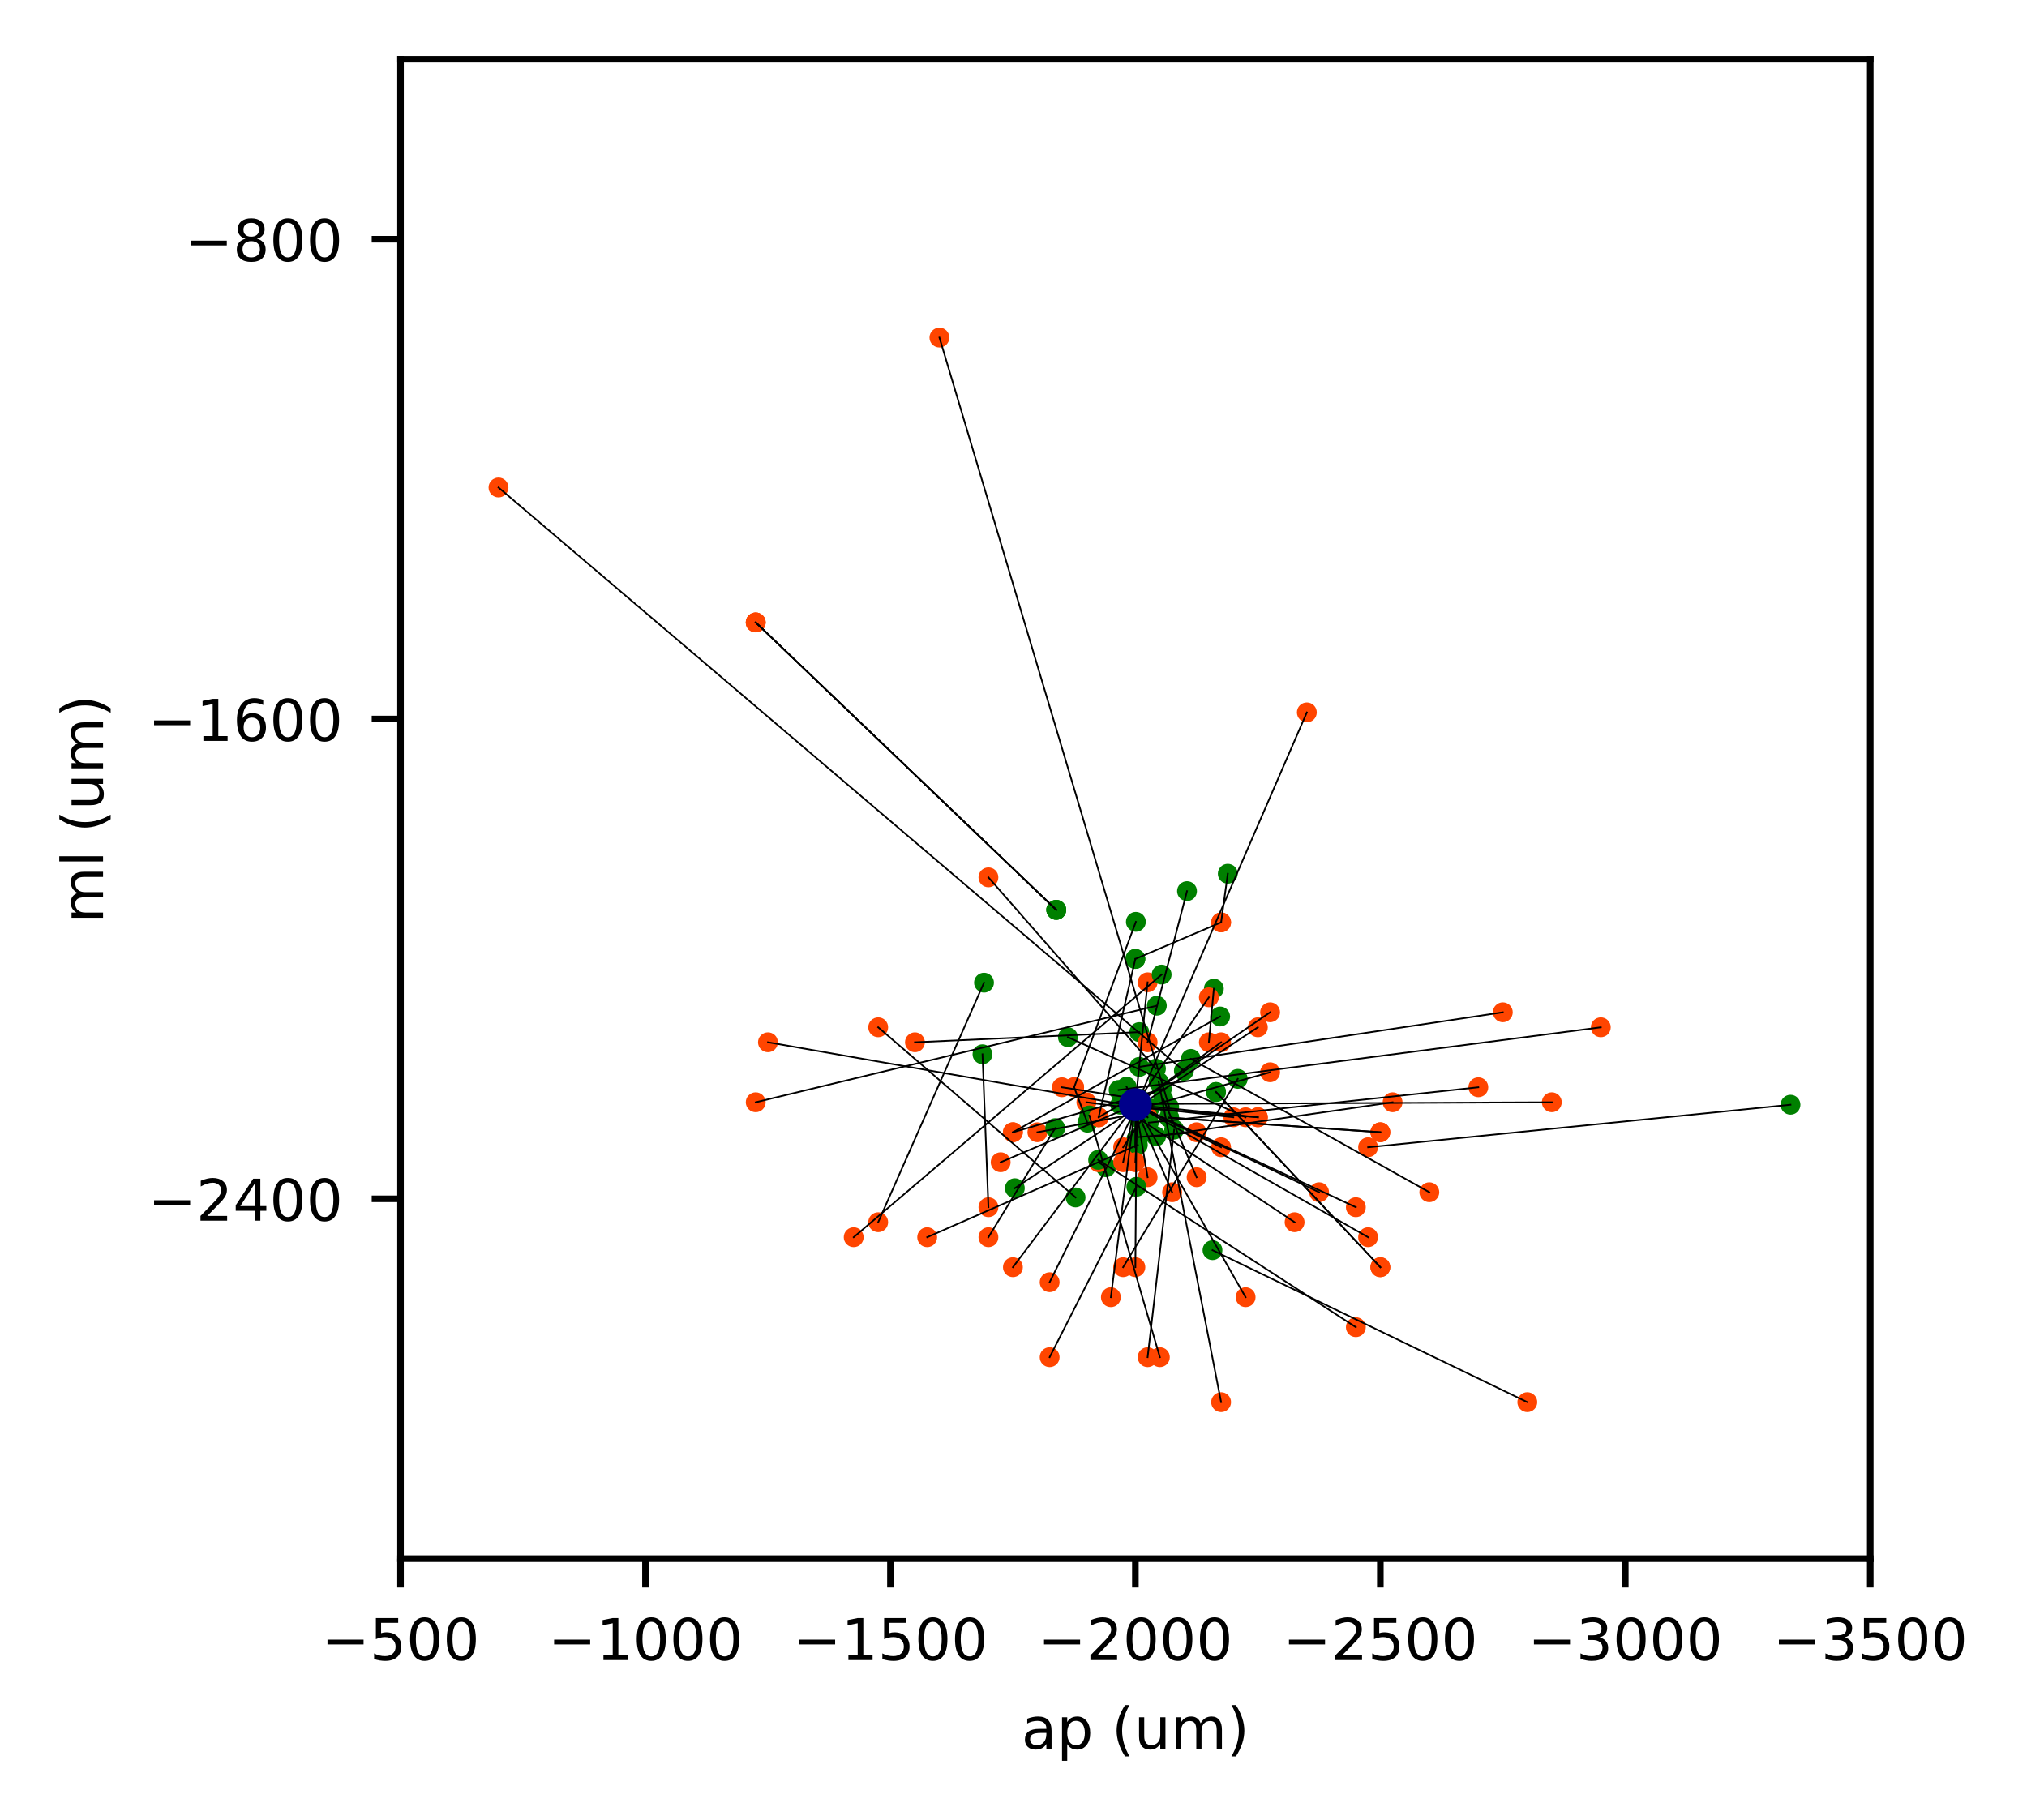 <?xml version="1.0" encoding="utf-8" standalone="no"?>
<!DOCTYPE svg PUBLIC "-//W3C//DTD SVG 1.1//EN"
  "http://www.w3.org/Graphics/SVG/1.1/DTD/svg11.dtd">
<!-- Created with matplotlib (https://matplotlib.org/) -->
<svg height="221.124pt" version="1.1" viewBox="0 0 246.24 221.124" width="246.24pt" xmlns="http://www.w3.org/2000/svg" xmlns:xlink="http://www.w3.org/1999/xlink">
 <defs>
  <style type="text/css">*{stroke-linecap:butt;stroke-linejoin:round;}</style>
 </defs>
 <g id="figure_1">
  <g id="patch_1">
   <path d="M 0 221.124 
L 246.24 221.124 
L 246.24 0 
L 0 0 
z
" style="fill:#ffffff;"/>
  </g>
  <g id="axes_1">
   <g id="patch_2">
    <path d="M 48.655 189.375 
L 227.199 189.375 
L 227.199 7.2 
L 48.655 7.2 
z
" style="fill:#ffffff;"/>
   </g>
   <g id="PathCollection_1">
    <defs>
     <path d="M 0 0.707 
C 0.188 0.707 0.367 0.633 0.5 0.5 
C 0.633 0.367 0.707 0.188 0.707 0 
C 0.707 -0.188 0.633 -0.367 0.5 -0.5 
C 0.367 -0.633 0.188 -0.707 0 -0.707 
C -0.188 -0.707 -0.367 -0.633 -0.5 -0.5 
C -0.633 -0.367 -0.707 -0.188 -0.707 0 
C -0.707 0.188 -0.633 0.367 -0.5 0.5 
C -0.367 0.633 -0.188 0.707 0 0.707 
z
" id="m75c2cb262e" style="stroke:#008000;"/>
    </defs>
    <g clip-path="url(#p7e146b176f)">
     <use style="fill:#008000;stroke:#008000;" x="137.927" xlink:href="#m75c2cb262e" y="134.212"/>
    </g>
   </g>
   <g id="PathCollection_2">
    <defs>
     <path d="M 0 0.707 
C 0.188 0.707 0.367 0.633 0.5 0.5 
C 0.633 0.367 0.707 0.188 0.707 0 
C 0.707 -0.188 0.633 -0.367 0.5 -0.5 
C 0.367 -0.633 0.188 -0.707 0 -0.707 
C -0.188 -0.707 -0.367 -0.633 -0.5 -0.5 
C -0.633 -0.367 -0.707 -0.188 -0.707 0 
C -0.707 0.188 -0.633 0.367 -0.5 0.5 
C -0.367 0.633 -0.188 0.707 0 0.707 
z
" id="m86f95de5ef" style="stroke:#ff4500;"/>
    </defs>
    <g clip-path="url(#p7e146b176f)">
     <use style="fill:#ff4500;stroke:#ff4500;" x="123.049" xlink:href="#m86f95de5ef" y="153.96"/>
    </g>
   </g>
   <g id="PathCollection_3">
    <g clip-path="url(#p7e146b176f)">
     <use style="fill:#008000;stroke:#008000;" x="139.106" xlink:href="#m75c2cb262e" y="134.504"/>
    </g>
   </g>
   <g id="PathCollection_4">
    <g clip-path="url(#p7e146b176f)">
     <use style="fill:#ff4500;stroke:#ff4500;" x="154.294" xlink:href="#m86f95de5ef" y="130.277"/>
    </g>
   </g>
   <g id="PathCollection_5">
    <g clip-path="url(#p7e146b176f)">
     <use style="fill:#008000;stroke:#008000;" x="137.951" xlink:href="#m75c2cb262e" y="134.431"/>
    </g>
   </g>
   <g id="PathCollection_6">
    <g clip-path="url(#p7e146b176f)">
     <use style="fill:#ff4500;stroke:#ff4500;" x="149.83" xlink:href="#m86f95de5ef" y="135.743"/>
    </g>
   </g>
   <g id="PathCollection_7">
    <g clip-path="url(#p7e146b176f)">
     <use style="fill:#008000;stroke:#008000;" x="147.295" xlink:href="#m75c2cb262e" y="151.891"/>
    </g>
   </g>
   <g id="PathCollection_8">
    <g clip-path="url(#p7e146b176f)">
     <use style="fill:#ff4500;stroke:#ff4500;" x="185.539" xlink:href="#m86f95de5ef" y="170.356"/>
    </g>
   </g>
   <g id="PathCollection_9">
    <g clip-path="url(#p7e146b176f)">
     <use style="fill:#008000;stroke:#008000;" x="134.351" xlink:href="#m75c2cb262e" y="141.813"/>
    </g>
   </g>
   <g id="PathCollection_10">
    <g clip-path="url(#p7e146b176f)">
     <use style="fill:#ff4500;stroke:#ff4500;" x="133.464" xlink:href="#m86f95de5ef" y="141.208"/>
    </g>
   </g>
   <g id="PathCollection_11">
    <g clip-path="url(#p7e146b176f)">
     <use style="fill:#008000;stroke:#008000;" x="138.284" xlink:href="#m75c2cb262e" y="135.859"/>
    </g>
   </g>
   <g id="PathCollection_12">
    <g clip-path="url(#p7e146b176f)">
     <use style="fill:#ff4500;stroke:#ff4500;" x="157.27" xlink:href="#m86f95de5ef" y="148.495"/>
    </g>
   </g>
   <g id="PathCollection_13">
    <g clip-path="url(#p7e146b176f)">
     <use style="fill:#008000;stroke:#008000;" x="138.04" xlink:href="#m75c2cb262e" y="138.424"/>
    </g>
   </g>
   <g id="PathCollection_14">
    <g clip-path="url(#p7e146b176f)">
     <use style="fill:#ff4500;stroke:#ff4500;" x="137.927" xlink:href="#m86f95de5ef" y="153.96"/>
    </g>
   </g>
   <g id="PathCollection_15">
    <g clip-path="url(#p7e146b176f)">
     <use style="fill:#008000;stroke:#008000;" x="135.892" xlink:href="#m75c2cb262e" y="132.427"/>
    </g>
   </g>
   <g id="PathCollection_16">
    <g clip-path="url(#p7e146b176f)">
     <use style="fill:#ff4500;stroke:#ff4500;" x="194.466" xlink:href="#m86f95de5ef" y="124.812"/>
    </g>
   </g>
   <g id="PathCollection_17">
    <g clip-path="url(#p7e146b176f)">
     <use style="fill:#008000;stroke:#008000;" x="137.927" xlink:href="#m75c2cb262e" y="134.212"/>
    </g>
   </g>
   <g id="PathCollection_18">
    <g clip-path="url(#p7e146b176f)">
     <use style="fill:#ff4500;stroke:#ff4500;" x="139.415" xlink:href="#m86f95de5ef" y="143.03"/>
    </g>
   </g>
   <g id="PathCollection_19">
    <g clip-path="url(#p7e146b176f)">
     <use style="fill:#008000;stroke:#008000;" x="137.927" xlink:href="#m75c2cb262e" y="116.505"/>
    </g>
   </g>
   <g id="PathCollection_20">
    <g clip-path="url(#p7e146b176f)">
     <use style="fill:#ff4500;stroke:#ff4500;" x="148.342" xlink:href="#m86f95de5ef" y="112.06"/>
    </g>
   </g>
   <g id="PathCollection_21">
    <g clip-path="url(#p7e146b176f)">
     <use style="fill:#008000;stroke:#008000;" x="139.308" xlink:href="#m75c2cb262e" y="134.883"/>
    </g>
   </g>
   <g id="PathCollection_22">
    <g clip-path="url(#p7e146b176f)">
     <use style="fill:#ff4500;stroke:#ff4500;" x="131.976" xlink:href="#m86f95de5ef" y="133.921"/>
    </g>
   </g>
   <g id="PathCollection_23">
    <g clip-path="url(#p7e146b176f)">
     <use style="fill:#008000;stroke:#008000;" x="137.909" xlink:href="#m75c2cb262e" y="134.132"/>
    </g>
   </g>
   <g id="PathCollection_24">
    <g clip-path="url(#p7e146b176f)">
     <use style="fill:#ff4500;stroke:#ff4500;" x="188.515" xlink:href="#m86f95de5ef" y="133.921"/>
    </g>
   </g>
   <g id="PathCollection_25">
    <g clip-path="url(#p7e146b176f)">
     <use style="fill:#008000;stroke:#008000;" x="129.732" xlink:href="#m75c2cb262e" y="126.015"/>
    </g>
   </g>
   <g id="PathCollection_26">
    <g clip-path="url(#p7e146b176f)">
     <use style="fill:#ff4500;stroke:#ff4500;" x="151.318" xlink:href="#m86f95de5ef" y="135.743"/>
    </g>
   </g>
   <g id="PathCollection_27">
    <g clip-path="url(#p7e146b176f)">
     <use style="fill:#008000;stroke:#008000;" x="147.462" xlink:href="#m75c2cb262e" y="120.119"/>
    </g>
   </g>
   <g id="PathCollection_28">
    <g clip-path="url(#p7e146b176f)">
     <use style="fill:#ff4500;stroke:#ff4500;" x="146.855" xlink:href="#m86f95de5ef" y="126.634"/>
    </g>
   </g>
   <g id="PathCollection_29">
    <g clip-path="url(#p7e146b176f)">
     <use style="fill:#008000;stroke:#008000;" x="137.927" xlink:href="#m75c2cb262e" y="134.212"/>
    </g>
   </g>
   <g id="PathCollection_30">
    <g clip-path="url(#p7e146b176f)">
     <use style="fill:#ff4500;stroke:#ff4500;" x="166.197" xlink:href="#m86f95de5ef" y="150.317"/>
    </g>
   </g>
   <g id="PathCollection_31">
    <g clip-path="url(#p7e146b176f)">
     <use style="fill:#008000;stroke:#008000;" x="137.927" xlink:href="#m75c2cb262e" y="134.212"/>
    </g>
   </g>
   <g id="PathCollection_32">
    <g clip-path="url(#p7e146b176f)">
     <use style="fill:#ff4500;stroke:#ff4500;" x="164.709" xlink:href="#m86f95de5ef" y="146.673"/>
    </g>
   </g>
   <g id="PathCollection_33">
    <g clip-path="url(#p7e146b176f)">
     <use style="fill:#008000;stroke:#008000;" x="123.281" xlink:href="#m75c2cb262e" y="144.363"/>
    </g>
   </g>
   <g id="PathCollection_34">
    <g clip-path="url(#p7e146b176f)">
     <use style="fill:#ff4500;stroke:#ff4500;" x="152.806" xlink:href="#m86f95de5ef" y="124.812"/>
    </g>
   </g>
   <g id="PathCollection_35">
    <g clip-path="url(#p7e146b176f)">
     <use style="fill:#008000;stroke:#008000;" x="137.927" xlink:href="#m75c2cb262e" y="134.212"/>
    </g>
   </g>
   <g id="PathCollection_36">
    <g clip-path="url(#p7e146b176f)">
     <use style="fill:#ff4500;stroke:#ff4500;" x="154.294" xlink:href="#m86f95de5ef" y="122.99"/>
    </g>
   </g>
   <g id="PathCollection_37">
    <g clip-path="url(#p7e146b176f)">
     <use style="fill:#008000;stroke:#008000;" x="138.153" xlink:href="#m75c2cb262e" y="134.329"/>
    </g>
   </g>
   <g id="PathCollection_38">
    <g clip-path="url(#p7e146b176f)">
     <use style="fill:#ff4500;stroke:#ff4500;" x="127.512" xlink:href="#m86f95de5ef" y="155.782"/>
    </g>
   </g>
   <g id="PathCollection_39">
    <g clip-path="url(#p7e146b176f)">
     <use style="fill:#008000;stroke:#008000;" x="139.653" xlink:href="#m75c2cb262e" y="134.65"/>
    </g>
   </g>
   <g id="PathCollection_40">
    <g clip-path="url(#p7e146b176f)">
     <use style="fill:#ff4500;stroke:#ff4500;" x="136.439" xlink:href="#m86f95de5ef" y="139.386"/>
    </g>
   </g>
   <g id="PathCollection_41">
    <g clip-path="url(#p7e146b176f)">
     <use style="fill:#008000;stroke:#008000;" x="144.664" xlink:href="#m75c2cb262e" y="128.652"/>
    </g>
   </g>
   <g id="PathCollection_42">
    <g clip-path="url(#p7e146b176f)">
     <use style="fill:#ff4500;stroke:#ff4500;" x="173.636" xlink:href="#m86f95de5ef" y="144.851"/>
    </g>
   </g>
   <g id="PathCollection_43">
    <g clip-path="url(#p7e146b176f)">
     <use style="fill:#008000;stroke:#008000;" x="137.921" xlink:href="#m75c2cb262e" y="134.22"/>
    </g>
   </g>
   <g id="PathCollection_44">
    <g clip-path="url(#p7e146b176f)">
     <use style="fill:#ff4500;stroke:#ff4500;" x="139.415" xlink:href="#m86f95de5ef" y="135.743"/>
    </g>
   </g>
   <g id="PathCollection_45">
    <g clip-path="url(#p7e146b176f)">
     <use style="fill:#008000;stroke:#008000;" x="217.51" xlink:href="#m75c2cb262e" y="134.22"/>
    </g>
   </g>
   <g id="PathCollection_46">
    <g clip-path="url(#p7e146b176f)">
     <use style="fill:#ff4500;stroke:#ff4500;" x="166.197" xlink:href="#m86f95de5ef" y="139.386"/>
    </g>
   </g>
   <g id="PathCollection_47">
    <g clip-path="url(#p7e146b176f)">
     <use style="fill:#008000;stroke:#008000;" x="137.927" xlink:href="#m75c2cb262e" y="133.484"/>
    </g>
   </g>
   <g id="PathCollection_48">
    <g clip-path="url(#p7e146b176f)">
     <use style="fill:#ff4500;stroke:#ff4500;" x="129" xlink:href="#m86f95de5ef" y="132.099"/>
    </g>
   </g>
   <g id="PathCollection_49">
    <g clip-path="url(#p7e146b176f)">
     <use style="fill:#008000;stroke:#008000;" x="137.921" xlink:href="#m75c2cb262e" y="134.22"/>
    </g>
   </g>
   <g id="PathCollection_50">
    <g clip-path="url(#p7e146b176f)">
     <use style="fill:#ff4500;stroke:#ff4500;" x="139.415" xlink:href="#m86f95de5ef" y="119.347"/>
    </g>
   </g>
   <g id="PathCollection_51">
    <g clip-path="url(#p7e146b176f)">
     <use style="fill:#008000;stroke:#008000;" x="140.76" xlink:href="#m75c2cb262e" y="131.443"/>
    </g>
   </g>
   <g id="PathCollection_52">
    <g clip-path="url(#p7e146b176f)">
     <use style="fill:#ff4500;stroke:#ff4500;" x="148.342" xlink:href="#m86f95de5ef" y="170.356"/>
    </g>
   </g>
   <g id="PathCollection_53">
    <g clip-path="url(#p7e146b176f)">
     <use style="fill:#008000;stroke:#008000;" x="137.927" xlink:href="#m75c2cb262e" y="134.212"/>
    </g>
   </g>
   <g id="PathCollection_54">
    <g clip-path="url(#p7e146b176f)">
     <use style="fill:#ff4500;stroke:#ff4500;" x="146.855" xlink:href="#m86f95de5ef" y="121.169"/>
    </g>
   </g>
   <g id="PathCollection_55">
    <g clip-path="url(#p7e146b176f)">
     <use style="fill:#008000;stroke:#008000;" x="138.487" xlink:href="#m75c2cb262e" y="135.233"/>
    </g>
   </g>
   <g id="PathCollection_56">
    <g clip-path="url(#p7e146b176f)">
     <use style="fill:#ff4500;stroke:#ff4500;" x="126.024" xlink:href="#m86f95de5ef" y="137.564"/>
    </g>
   </g>
   <g id="PathCollection_57">
    <g clip-path="url(#p7e146b176f)">
     <use style="fill:#008000;stroke:#008000;" x="137.927" xlink:href="#m75c2cb262e" y="134.212"/>
    </g>
   </g>
   <g id="PathCollection_58">
    <g clip-path="url(#p7e146b176f)">
     <use style="fill:#ff4500;stroke:#ff4500;" x="148.342" xlink:href="#m86f95de5ef" y="139.386"/>
    </g>
   </g>
   <g id="PathCollection_59">
    <g clip-path="url(#p7e146b176f)">
     <use style="fill:#008000;stroke:#008000;" x="136.082" xlink:href="#m75c2cb262e" y="134.212"/>
    </g>
   </g>
   <g id="PathCollection_60">
    <g clip-path="url(#p7e146b176f)">
     <use style="fill:#ff4500;stroke:#ff4500;" x="133.464" xlink:href="#m86f95de5ef" y="135.743"/>
    </g>
   </g>
   <g id="PathCollection_61">
    <g clip-path="url(#p7e146b176f)">
     <use style="fill:#008000;stroke:#008000;" x="132.095" xlink:href="#m75c2cb262e" y="136.399"/>
    </g>
   </g>
   <g id="PathCollection_62">
    <g clip-path="url(#p7e146b176f)">
     <use style="fill:#ff4500;stroke:#ff4500;" x="130.488" xlink:href="#m86f95de5ef" y="132.099"/>
    </g>
   </g>
   <g id="PathCollection_63">
    <g clip-path="url(#p7e146b176f)">
     <use style="fill:#008000;stroke:#008000;" x="137.927" xlink:href="#m75c2cb262e" y="134.249"/>
    </g>
   </g>
   <g id="PathCollection_64">
    <g clip-path="url(#p7e146b176f)">
     <use style="fill:#ff4500;stroke:#ff4500;" x="152.806" xlink:href="#m86f95de5ef" y="135.743"/>
    </g>
   </g>
   <g id="PathCollection_65">
    <g clip-path="url(#p7e146b176f)">
     <use style="fill:#008000;stroke:#008000;" x="130.661" xlink:href="#m75c2cb262e" y="145.485"/>
    </g>
   </g>
   <g id="PathCollection_66">
    <g clip-path="url(#p7e146b176f)">
     <use style="fill:#ff4500;stroke:#ff4500;" x="106.682" xlink:href="#m86f95de5ef" y="124.812"/>
    </g>
   </g>
   <g id="PathCollection_67">
    <g clip-path="url(#p7e146b176f)">
     <use style="fill:#008000;stroke:#008000;" x="138.046" xlink:href="#m75c2cb262e" y="144.196"/>
    </g>
   </g>
   <g id="PathCollection_68">
    <g clip-path="url(#p7e146b176f)">
     <use style="fill:#ff4500;stroke:#ff4500;" x="127.512" xlink:href="#m86f95de5ef" y="164.891"/>
    </g>
   </g>
   <g id="PathCollection_69">
    <g clip-path="url(#p7e146b176f)">
     <use style="fill:#008000;stroke:#008000;" x="138.046" xlink:href="#m75c2cb262e" y="134.358"/>
    </g>
   </g>
   <g id="PathCollection_70">
    <g clip-path="url(#p7e146b176f)">
     <use style="fill:#ff4500;stroke:#ff4500;" x="137.927" xlink:href="#m86f95de5ef" y="139.386"/>
    </g>
   </g>
   <g id="PathCollection_71">
    <g clip-path="url(#p7e146b176f)">
     <use style="fill:#008000;stroke:#008000;" x="119.537" xlink:href="#m75c2cb262e" y="119.391"/>
    </g>
   </g>
   <g id="PathCollection_72">
    <g clip-path="url(#p7e146b176f)">
     <use style="fill:#ff4500;stroke:#ff4500;" x="106.682" xlink:href="#m86f95de5ef" y="148.495"/>
    </g>
   </g>
   <g id="PathCollection_73">
    <g clip-path="url(#p7e146b176f)">
     <use style="fill:#008000;stroke:#008000;" x="128.316" xlink:href="#m75c2cb262e" y="110.544"/>
    </g>
   </g>
   <g id="PathCollection_74">
    <g clip-path="url(#p7e146b176f)">
     <use style="fill:#ff4500;stroke:#ff4500;" x="91.804" xlink:href="#m86f95de5ef" y="75.625"/>
    </g>
   </g>
   <g id="PathCollection_75">
    <g clip-path="url(#p7e146b176f)">
     <use style="fill:#008000;stroke:#008000;" x="128.316" xlink:href="#m75c2cb262e" y="110.544"/>
    </g>
   </g>
   <g id="PathCollection_76">
    <g clip-path="url(#p7e146b176f)">
     <use style="fill:#ff4500;stroke:#ff4500;" x="91.804" xlink:href="#m86f95de5ef" y="75.625"/>
    </g>
   </g>
   <g id="PathCollection_77">
    <g clip-path="url(#p7e146b176f)">
     <use style="fill:#008000;stroke:#008000;" x="128.316" xlink:href="#m75c2cb262e" y="110.544"/>
    </g>
   </g>
   <g id="PathCollection_78">
    <g clip-path="url(#p7e146b176f)">
     <use style="fill:#ff4500;stroke:#ff4500;" x="91.804" xlink:href="#m86f95de5ef" y="75.625"/>
    </g>
   </g>
   <g id="PathCollection_79">
    <g clip-path="url(#p7e146b176f)">
     <use style="fill:#008000;stroke:#008000;" x="138.344" xlink:href="#m75c2cb262e" y="138.147"/>
    </g>
   </g>
   <g id="PathCollection_80">
    <g clip-path="url(#p7e146b176f)">
     <use style="fill:#ff4500;stroke:#ff4500;" x="145.367" xlink:href="#m86f95de5ef" y="137.564"/>
    </g>
   </g>
   <g id="PathCollection_81">
    <g clip-path="url(#p7e146b176f)">
     <use style="fill:#008000;stroke:#008000;" x="150.366" xlink:href="#m75c2cb262e" y="131.079"/>
    </g>
   </g>
   <g id="PathCollection_82">
    <g clip-path="url(#p7e146b176f)">
     <use style="fill:#ff4500;stroke:#ff4500;" x="136.439" xlink:href="#m86f95de5ef" y="153.96"/>
    </g>
   </g>
   <g id="PathCollection_83">
    <g clip-path="url(#p7e146b176f)">
     <use style="fill:#008000;stroke:#008000;" x="138.403" xlink:href="#m75c2cb262e" y="125.395"/>
    </g>
   </g>
   <g id="PathCollection_84">
    <g clip-path="url(#p7e146b176f)">
     <use style="fill:#ff4500;stroke:#ff4500;" x="111.146" xlink:href="#m86f95de5ef" y="126.634"/>
    </g>
   </g>
   <g id="PathCollection_85">
    <g clip-path="url(#p7e146b176f)">
     <use style="fill:#008000;stroke:#008000;" x="137.927" xlink:href="#m75c2cb262e" y="134.212"/>
    </g>
   </g>
   <g id="PathCollection_86">
    <g clip-path="url(#p7e146b176f)">
     <use style="fill:#ff4500;stroke:#ff4500;" x="134.952" xlink:href="#m86f95de5ef" y="157.604"/>
    </g>
   </g>
   <g id="PathCollection_87">
    <g clip-path="url(#p7e146b176f)">
     <use style="fill:#008000;stroke:#008000;" x="137.927" xlink:href="#m75c2cb262e" y="134.212"/>
    </g>
   </g>
   <g id="PathCollection_88">
    <g clip-path="url(#p7e146b176f)">
     <use style="fill:#ff4500;stroke:#ff4500;" x="137.927" xlink:href="#m86f95de5ef" y="139.386"/>
    </g>
   </g>
   <g id="PathCollection_89">
    <g clip-path="url(#p7e146b176f)">
     <use style="fill:#008000;stroke:#008000;" x="133.404" xlink:href="#m75c2cb262e" y="140.916"/>
    </g>
   </g>
   <g id="PathCollection_90">
    <g clip-path="url(#p7e146b176f)">
     <use style="fill:#ff4500;stroke:#ff4500;" x="164.709" xlink:href="#m86f95de5ef" y="161.247"/>
    </g>
   </g>
   <g id="PathCollection_91">
    <g clip-path="url(#p7e146b176f)">
     <use style="fill:#008000;stroke:#008000;" x="128.191" xlink:href="#m75c2cb262e" y="137.062"/>
    </g>
   </g>
   <g id="PathCollection_92">
    <g clip-path="url(#p7e146b176f)">
     <use style="fill:#ff4500;stroke:#ff4500;" x="120.073" xlink:href="#m86f95de5ef" y="150.317"/>
    </g>
   </g>
   <g id="PathCollection_93">
    <g clip-path="url(#p7e146b176f)">
     <use style="fill:#008000;stroke:#008000;" x="119.353" xlink:href="#m75c2cb262e" y="128.091"/>
    </g>
   </g>
   <g id="PathCollection_94">
    <g clip-path="url(#p7e146b176f)">
     <use style="fill:#ff4500;stroke:#ff4500;" x="120.073" xlink:href="#m86f95de5ef" y="146.673"/>
    </g>
   </g>
   <g id="PathCollection_95">
    <g clip-path="url(#p7e146b176f)">
     <use style="fill:#008000;stroke:#008000;" x="138.403" xlink:href="#m75c2cb262e" y="133.484"/>
    </g>
   </g>
   <g id="PathCollection_96">
    <g clip-path="url(#p7e146b176f)">
     <use style="fill:#ff4500;stroke:#ff4500;" x="158.757" xlink:href="#m86f95de5ef" y="86.555"/>
    </g>
   </g>
   <g id="PathCollection_97">
    <g clip-path="url(#p7e146b176f)">
     <use style="fill:#008000;stroke:#008000;" x="137.927" xlink:href="#m75c2cb262e" y="134.212"/>
    </g>
   </g>
   <g id="PathCollection_98">
    <g clip-path="url(#p7e146b176f)">
     <use style="fill:#ff4500;stroke:#ff4500;" x="121.561" xlink:href="#m86f95de5ef" y="141.208"/>
    </g>
   </g>
   <g id="PathCollection_99">
    <g clip-path="url(#p7e146b176f)">
     <use style="fill:#008000;stroke:#008000;" x="149.152" xlink:href="#m75c2cb262e" y="106.157"/>
    </g>
   </g>
   <g id="PathCollection_100">
    <g clip-path="url(#p7e146b176f)">
     <use style="fill:#ff4500;stroke:#ff4500;" x="148.342" xlink:href="#m86f95de5ef" y="112.06"/>
    </g>
   </g>
   <g id="PathCollection_101">
    <g clip-path="url(#p7e146b176f)">
     <use style="fill:#008000;stroke:#008000;" x="138.403" xlink:href="#m75c2cb262e" y="129.622"/>
    </g>
   </g>
   <g id="PathCollection_102">
    <g clip-path="url(#p7e146b176f)">
     <use style="fill:#ff4500;stroke:#ff4500;" x="182.563" xlink:href="#m86f95de5ef" y="122.99"/>
    </g>
   </g>
   <g id="PathCollection_103">
    <g clip-path="url(#p7e146b176f)">
     <use style="fill:#008000;stroke:#008000;" x="141.117" xlink:href="#m75c2cb262e" y="118.407"/>
    </g>
   </g>
   <g id="PathCollection_104">
    <g clip-path="url(#p7e146b176f)">
     <use style="fill:#ff4500;stroke:#ff4500;" x="103.706" xlink:href="#m86f95de5ef" y="150.317"/>
    </g>
   </g>
   <g id="PathCollection_105">
    <g clip-path="url(#p7e146b176f)">
     <use style="fill:#008000;stroke:#008000;" x="137.921" xlink:href="#m75c2cb262e" y="134.212"/>
    </g>
   </g>
   <g id="PathCollection_106">
    <g clip-path="url(#p7e146b176f)">
     <use style="fill:#ff4500;stroke:#ff4500;" x="151.318" xlink:href="#m86f95de5ef" y="157.604"/>
    </g>
   </g>
   <g id="PathCollection_107">
    <g clip-path="url(#p7e146b176f)">
     <use style="fill:#008000;stroke:#008000;" x="140.534" xlink:href="#m75c2cb262e" y="122.189"/>
    </g>
   </g>
   <g id="PathCollection_108">
    <g clip-path="url(#p7e146b176f)">
     <use style="fill:#ff4500;stroke:#ff4500;" x="91.804" xlink:href="#m86f95de5ef" y="133.921"/>
    </g>
   </g>
   <g id="PathCollection_109">
    <g clip-path="url(#p7e146b176f)">
     <use style="fill:#008000;stroke:#008000;" x="137.987" xlink:href="#m75c2cb262e" y="112.002"/>
    </g>
   </g>
   <g id="PathCollection_110">
    <g clip-path="url(#p7e146b176f)">
     <use style="fill:#ff4500;stroke:#ff4500;" x="130.488" xlink:href="#m86f95de5ef" y="132.099"/>
    </g>
   </g>
   <g id="PathCollection_111">
    <g clip-path="url(#p7e146b176f)">
     <use style="fill:#008000;stroke:#008000;" x="141.141" xlink:href="#m75c2cb262e" y="132.318"/>
    </g>
   </g>
   <g id="PathCollection_112">
    <g clip-path="url(#p7e146b176f)">
     <use style="fill:#ff4500;stroke:#ff4500;" x="123.049" xlink:href="#m86f95de5ef" y="137.564"/>
    </g>
   </g>
   <g id="PathCollection_113">
    <g clip-path="url(#p7e146b176f)">
     <use style="fill:#008000;stroke:#008000;" x="136.856" xlink:href="#m75c2cb262e" y="132.026"/>
    </g>
   </g>
   <g id="PathCollection_114">
    <g clip-path="url(#p7e146b176f)">
     <use style="fill:#ff4500;stroke:#ff4500;" x="142.391" xlink:href="#m86f95de5ef" y="144.851"/>
    </g>
   </g>
   <g id="PathCollection_115">
    <g clip-path="url(#p7e146b176f)">
     <use style="fill:#008000;stroke:#008000;" x="137.451" xlink:href="#m75c2cb262e" y="134.358"/>
    </g>
   </g>
   <g id="PathCollection_116">
    <g clip-path="url(#p7e146b176f)">
     <use style="fill:#ff4500;stroke:#ff4500;" x="93.291" xlink:href="#m86f95de5ef" y="126.634"/>
    </g>
   </g>
   <g id="PathCollection_117">
    <g clip-path="url(#p7e146b176f)">
     <use style="fill:#008000;stroke:#008000;" x="141.32" xlink:href="#m75c2cb262e" y="133.542"/>
    </g>
   </g>
   <g id="PathCollection_118">
    <g clip-path="url(#p7e146b176f)">
     <use style="fill:#ff4500;stroke:#ff4500;" x="145.367" xlink:href="#m86f95de5ef" y="143.03"/>
    </g>
   </g>
   <g id="PathCollection_119">
    <g clip-path="url(#p7e146b176f)">
     <use style="fill:#008000;stroke:#008000;" x="142.641" xlink:href="#m75c2cb262e" y="137.244"/>
    </g>
   </g>
   <g id="PathCollection_120">
    <g clip-path="url(#p7e146b176f)">
     <use style="fill:#ff4500;stroke:#ff4500;" x="139.415" xlink:href="#m86f95de5ef" y="164.891"/>
    </g>
   </g>
   <g id="PathCollection_121">
    <g clip-path="url(#p7e146b176f)">
     <use style="fill:#008000;stroke:#008000;" x="140.445" xlink:href="#m75c2cb262e" y="138.067"/>
    </g>
   </g>
   <g id="PathCollection_122">
    <g clip-path="url(#p7e146b176f)">
     <use style="fill:#ff4500;stroke:#ff4500;" x="169.173" xlink:href="#m86f95de5ef" y="133.921"/>
    </g>
   </g>
   <g id="PathCollection_123">
    <g clip-path="url(#p7e146b176f)">
     <use style="fill:#008000;stroke:#008000;" x="138.225" xlink:href="#m75c2cb262e" y="139.095"/>
    </g>
   </g>
   <g id="PathCollection_124">
    <g clip-path="url(#p7e146b176f)">
     <use style="fill:#ff4500;stroke:#ff4500;" x="112.634" xlink:href="#m86f95de5ef" y="150.317"/>
    </g>
   </g>
   <g id="PathCollection_125">
    <g clip-path="url(#p7e146b176f)">
     <use style="fill:#008000;stroke:#008000;" x="144.2" xlink:href="#m75c2cb262e" y="108.271"/>
    </g>
   </g>
   <g id="PathCollection_126">
    <g clip-path="url(#p7e146b176f)">
     <use style="fill:#ff4500;stroke:#ff4500;" x="139.415" xlink:href="#m86f95de5ef" y="126.634"/>
    </g>
   </g>
   <g id="PathCollection_127">
    <g clip-path="url(#p7e146b176f)">
     <use style="fill:#008000;stroke:#008000;" x="147.723" xlink:href="#m75c2cb262e" y="132.675"/>
    </g>
   </g>
   <g id="PathCollection_128">
    <g clip-path="url(#p7e146b176f)">
     <use style="fill:#ff4500;stroke:#ff4500;" x="167.685" xlink:href="#m86f95de5ef" y="153.96"/>
    </g>
   </g>
   <g id="PathCollection_129">
    <g clip-path="url(#p7e146b176f)">
     <use style="fill:#008000;stroke:#008000;" x="147.723" xlink:href="#m75c2cb262e" y="132.675"/>
    </g>
   </g>
   <g id="PathCollection_130">
    <g clip-path="url(#p7e146b176f)">
     <use style="fill:#ff4500;stroke:#ff4500;" x="167.685" xlink:href="#m86f95de5ef" y="153.96"/>
    </g>
   </g>
   <g id="PathCollection_131">
    <g clip-path="url(#p7e146b176f)">
     <use style="fill:#008000;stroke:#008000;" x="142.028" xlink:href="#m75c2cb262e" y="135.786"/>
    </g>
   </g>
   <g id="PathCollection_132">
    <g clip-path="url(#p7e146b176f)">
     <use style="fill:#ff4500;stroke:#ff4500;" x="167.685" xlink:href="#m86f95de5ef" y="137.564"/>
    </g>
   </g>
   <g id="PathCollection_133">
    <g clip-path="url(#p7e146b176f)">
     <use style="fill:#008000;stroke:#008000;" x="142.028" xlink:href="#m75c2cb262e" y="135.786"/>
    </g>
   </g>
   <g id="PathCollection_134">
    <g clip-path="url(#p7e146b176f)">
     <use style="fill:#ff4500;stroke:#ff4500;" x="167.685" xlink:href="#m86f95de5ef" y="137.564"/>
    </g>
   </g>
   <g id="PathCollection_135">
    <g clip-path="url(#p7e146b176f)">
     <use style="fill:#008000;stroke:#008000;" x="138.225" xlink:href="#m75c2cb262e" y="135.233"/>
    </g>
   </g>
   <g id="PathCollection_136">
    <g clip-path="url(#p7e146b176f)">
     <use style="fill:#ff4500;stroke:#ff4500;" x="137.927" xlink:href="#m86f95de5ef" y="141.208"/>
    </g>
   </g>
   <g id="PathCollection_137">
    <g clip-path="url(#p7e146b176f)">
     <use style="fill:#008000;stroke:#008000;" x="137.915" xlink:href="#m75c2cb262e" y="134.22"/>
    </g>
   </g>
   <g id="PathCollection_138">
    <g clip-path="url(#p7e146b176f)">
     <use style="fill:#ff4500;stroke:#ff4500;" x="160.245" xlink:href="#m86f95de5ef" y="144.851"/>
    </g>
   </g>
   <g id="PathCollection_139">
    <g clip-path="url(#p7e146b176f)">
     <use style="fill:#008000;stroke:#008000;" x="148.223" xlink:href="#m75c2cb262e" y="123.501"/>
    </g>
   </g>
   <g id="PathCollection_140">
    <g clip-path="url(#p7e146b176f)">
     <use style="fill:#ff4500;stroke:#ff4500;" x="123.049" xlink:href="#m86f95de5ef" y="137.564"/>
    </g>
   </g>
   <g id="PathCollection_141">
    <g clip-path="url(#p7e146b176f)">
     <use style="fill:#008000;stroke:#008000;" x="132.333" xlink:href="#m75c2cb262e" y="135.524"/>
    </g>
   </g>
   <g id="PathCollection_142">
    <g clip-path="url(#p7e146b176f)">
     <use style="fill:#ff4500;stroke:#ff4500;" x="140.903" xlink:href="#m86f95de5ef" y="164.891"/>
    </g>
   </g>
   <g id="PathCollection_143">
    <g clip-path="url(#p7e146b176f)">
     <use style="fill:#008000;stroke:#008000;" x="137.927" xlink:href="#m75c2cb262e" y="116.505"/>
    </g>
   </g>
   <g id="PathCollection_144">
    <g clip-path="url(#p7e146b176f)">
     <use style="fill:#ff4500;stroke:#ff4500;" x="133.464" xlink:href="#m86f95de5ef" y="135.743"/>
    </g>
   </g>
   <g id="PathCollection_145">
    <g clip-path="url(#p7e146b176f)">
     <use style="fill:#008000;stroke:#008000;" x="137.909" xlink:href="#m75c2cb262e" y="134.22"/>
    </g>
   </g>
   <g id="PathCollection_146">
    <g clip-path="url(#p7e146b176f)">
     <use style="fill:#ff4500;stroke:#ff4500;" x="136.439" xlink:href="#m86f95de5ef" y="141.208"/>
    </g>
   </g>
   <g id="PathCollection_147">
    <g clip-path="url(#p7e146b176f)">
     <use style="fill:#008000;stroke:#008000;" x="139.558" xlink:href="#m75c2cb262e" y="136.399"/>
    </g>
   </g>
   <g id="PathCollection_148">
    <g clip-path="url(#p7e146b176f)">
     <use style="fill:#ff4500;stroke:#ff4500;" x="179.588" xlink:href="#m86f95de5ef" y="132.099"/>
    </g>
   </g>
   <g id="PathCollection_149">
    <g clip-path="url(#p7e146b176f)">
     <use style="fill:#008000;stroke:#008000;" x="142.034" xlink:href="#m75c2cb262e" y="134.497"/>
    </g>
   </g>
   <g id="PathCollection_150">
    <g clip-path="url(#p7e146b176f)">
     <use style="fill:#ff4500;stroke:#ff4500;" x="114.122" xlink:href="#m86f95de5ef" y="41.012"/>
    </g>
   </g>
   <g id="PathCollection_151">
    <g clip-path="url(#p7e146b176f)">
     <use style="fill:#008000;stroke:#008000;" x="143.819" xlink:href="#m75c2cb262e" y="130.103"/>
    </g>
   </g>
   <g id="PathCollection_152">
    <g clip-path="url(#p7e146b176f)">
     <use style="fill:#ff4500;stroke:#ff4500;" x="60.558" xlink:href="#m86f95de5ef" y="59.229"/>
    </g>
   </g>
   <g id="PathCollection_153">
    <g clip-path="url(#p7e146b176f)">
     <use style="fill:#008000;stroke:#008000;" x="138.296" xlink:href="#m75c2cb262e" y="134.584"/>
    </g>
   </g>
   <g id="PathCollection_154">
    <g clip-path="url(#p7e146b176f)">
     <use style="fill:#ff4500;stroke:#ff4500;" x="152.806" xlink:href="#m86f95de5ef" y="135.743"/>
    </g>
   </g>
   <g id="PathCollection_155">
    <g clip-path="url(#p7e146b176f)">
     <use style="fill:#008000;stroke:#008000;" x="137.927" xlink:href="#m75c2cb262e" y="134.212"/>
    </g>
   </g>
   <g id="PathCollection_156">
    <g clip-path="url(#p7e146b176f)">
     <use style="fill:#ff4500;stroke:#ff4500;" x="148.342" xlink:href="#m86f95de5ef" y="126.634"/>
    </g>
   </g>
   <g id="PathCollection_157">
    <g clip-path="url(#p7e146b176f)">
     <use style="fill:#008000;stroke:#008000;" x="140.427" xlink:href="#m75c2cb262e" y="129.84"/>
    </g>
   </g>
   <g id="PathCollection_158">
    <g clip-path="url(#p7e146b176f)">
     <use style="fill:#ff4500;stroke:#ff4500;" x="120.073" xlink:href="#m86f95de5ef" y="106.595"/>
    </g>
   </g>
   <g id="matplotlib.axis_1">
    <g id="xtick_1">
     <g id="line2d_1">
      <defs>
       <path d="M 0 0 
L 0 3.5 
" id="ma5ad37ddc1" style="stroke:#000000;stroke-width:0.8;"/>
      </defs>
      <g>
       <use style="stroke:#000000;stroke-width:0.8;" x="227.199" xlink:href="#ma5ad37ddc1" y="189.375"/>
      </g>
     </g>
     <g id="text_1">
      <!-- −3500 -->
      <g transform="translate(215.359 201.694)scale(0.07 -0.07)">
       <defs>
        <path d="M 10.594 35.5 
L 73.188 35.5 
L 73.188 27.203 
L 10.594 27.203 
z
" id="DejaVuSans-8722"/>
        <path d="M 40.578 39.312 
Q 47.656 37.797 51.625 33 
Q 55.609 28.219 55.609 21.188 
Q 55.609 10.406 48.188 4.484 
Q 40.766 -1.422 27.094 -1.422 
Q 22.516 -1.422 17.656 -0.516 
Q 12.797 0.391 7.625 2.203 
L 7.625 11.719 
Q 11.719 9.328 16.594 8.109 
Q 21.484 6.891 26.812 6.891 
Q 36.078 6.891 40.938 10.547 
Q 45.797 14.203 45.797 21.188 
Q 45.797 27.641 41.281 31.266 
Q 36.766 34.906 28.719 34.906 
L 20.219 34.906 
L 20.219 43.016 
L 29.109 43.016 
Q 36.375 43.016 40.234 45.922 
Q 44.094 48.828 44.094 54.297 
Q 44.094 59.906 40.109 62.906 
Q 36.141 65.922 28.719 65.922 
Q 24.656 65.922 20.016 65.031 
Q 15.375 64.156 9.812 62.312 
L 9.812 71.094 
Q 15.438 72.656 20.344 73.438 
Q 25.25 74.219 29.594 74.219 
Q 40.828 74.219 47.359 69.109 
Q 53.906 64.016 53.906 55.328 
Q 53.906 49.266 50.438 45.094 
Q 46.969 40.922 40.578 39.312 
z
" id="DejaVuSans-51"/>
        <path d="M 10.797 72.906 
L 49.516 72.906 
L 49.516 64.594 
L 19.828 64.594 
L 19.828 46.734 
Q 21.969 47.469 24.109 47.828 
Q 26.266 48.188 28.422 48.188 
Q 40.625 48.188 47.75 41.5 
Q 54.891 34.812 54.891 23.391 
Q 54.891 11.625 47.562 5.094 
Q 40.234 -1.422 26.906 -1.422 
Q 22.312 -1.422 17.547 -0.641 
Q 12.797 0.141 7.719 1.703 
L 7.719 11.625 
Q 12.109 9.234 16.797 8.062 
Q 21.484 6.891 26.703 6.891 
Q 35.156 6.891 40.078 11.328 
Q 45.016 15.766 45.016 23.391 
Q 45.016 31 40.078 35.438 
Q 35.156 39.891 26.703 39.891 
Q 22.75 39.891 18.812 39.016 
Q 14.891 38.141 10.797 36.281 
z
" id="DejaVuSans-53"/>
        <path d="M 31.781 66.406 
Q 24.172 66.406 20.328 58.906 
Q 16.5 51.422 16.5 36.375 
Q 16.5 21.391 20.328 13.891 
Q 24.172 6.391 31.781 6.391 
Q 39.453 6.391 43.281 13.891 
Q 47.125 21.391 47.125 36.375 
Q 47.125 51.422 43.281 58.906 
Q 39.453 66.406 31.781 66.406 
z
M 31.781 74.219 
Q 44.047 74.219 50.516 64.516 
Q 56.984 54.828 56.984 36.375 
Q 56.984 17.969 50.516 8.266 
Q 44.047 -1.422 31.781 -1.422 
Q 19.531 -1.422 13.062 8.266 
Q 6.594 17.969 6.594 36.375 
Q 6.594 54.828 13.062 64.516 
Q 19.531 74.219 31.781 74.219 
z
" id="DejaVuSans-48"/>
       </defs>
       <use xlink:href="#DejaVuSans-8722"/>
       <use x="83.789" xlink:href="#DejaVuSans-51"/>
       <use x="147.412" xlink:href="#DejaVuSans-53"/>
       <use x="211.035" xlink:href="#DejaVuSans-48"/>
       <use x="274.658" xlink:href="#DejaVuSans-48"/>
      </g>
     </g>
    </g>
    <g id="xtick_2">
     <g id="line2d_2">
      <g>
       <use style="stroke:#000000;stroke-width:0.8;" x="197.442" xlink:href="#ma5ad37ddc1" y="189.375"/>
      </g>
     </g>
     <g id="text_2">
      <!-- −3000 -->
      <g transform="translate(185.602 201.694)scale(0.07 -0.07)">
       <use xlink:href="#DejaVuSans-8722"/>
       <use x="83.789" xlink:href="#DejaVuSans-51"/>
       <use x="147.412" xlink:href="#DejaVuSans-48"/>
       <use x="211.035" xlink:href="#DejaVuSans-48"/>
       <use x="274.658" xlink:href="#DejaVuSans-48"/>
      </g>
     </g>
    </g>
    <g id="xtick_3">
     <g id="line2d_3">
      <g>
       <use style="stroke:#000000;stroke-width:0.8;" x="167.685" xlink:href="#ma5ad37ddc1" y="189.375"/>
      </g>
     </g>
     <g id="text_3">
      <!-- −2500 -->
      <g transform="translate(155.844 201.694)scale(0.07 -0.07)">
       <defs>
        <path d="M 19.188 8.297 
L 53.609 8.297 
L 53.609 0 
L 7.328 0 
L 7.328 8.297 
Q 12.938 14.109 22.625 23.891 
Q 32.328 33.688 34.812 36.531 
Q 39.547 41.844 41.422 45.531 
Q 43.312 49.219 43.312 52.781 
Q 43.312 58.594 39.234 62.25 
Q 35.156 65.922 28.609 65.922 
Q 23.969 65.922 18.812 64.312 
Q 13.672 62.703 7.812 59.422 
L 7.812 69.391 
Q 13.766 71.781 18.938 73 
Q 24.125 74.219 28.422 74.219 
Q 39.75 74.219 46.484 68.547 
Q 53.219 62.891 53.219 53.422 
Q 53.219 48.922 51.531 44.891 
Q 49.859 40.875 45.406 35.406 
Q 44.188 33.984 37.641 27.219 
Q 31.109 20.453 19.188 8.297 
z
" id="DejaVuSans-50"/>
       </defs>
       <use xlink:href="#DejaVuSans-8722"/>
       <use x="83.789" xlink:href="#DejaVuSans-50"/>
       <use x="147.412" xlink:href="#DejaVuSans-53"/>
       <use x="211.035" xlink:href="#DejaVuSans-48"/>
       <use x="274.658" xlink:href="#DejaVuSans-48"/>
      </g>
     </g>
    </g>
    <g id="xtick_4">
     <g id="line2d_4">
      <g>
       <use style="stroke:#000000;stroke-width:0.8;" x="137.927" xlink:href="#ma5ad37ddc1" y="189.375"/>
      </g>
     </g>
     <g id="text_4">
      <!-- −2000 -->
      <g transform="translate(126.087 201.694)scale(0.07 -0.07)">
       <use xlink:href="#DejaVuSans-8722"/>
       <use x="83.789" xlink:href="#DejaVuSans-50"/>
       <use x="147.412" xlink:href="#DejaVuSans-48"/>
       <use x="211.035" xlink:href="#DejaVuSans-48"/>
       <use x="274.658" xlink:href="#DejaVuSans-48"/>
      </g>
     </g>
    </g>
    <g id="xtick_5">
     <g id="line2d_5">
      <g>
       <use style="stroke:#000000;stroke-width:0.8;" x="108.17" xlink:href="#ma5ad37ddc1" y="189.375"/>
      </g>
     </g>
     <g id="text_5">
      <!-- −1500 -->
      <g transform="translate(96.33 201.694)scale(0.07 -0.07)">
       <defs>
        <path d="M 12.406 8.297 
L 28.516 8.297 
L 28.516 63.922 
L 10.984 60.406 
L 10.984 69.391 
L 28.422 72.906 
L 38.281 72.906 
L 38.281 8.297 
L 54.391 8.297 
L 54.391 0 
L 12.406 0 
z
" id="DejaVuSans-49"/>
       </defs>
       <use xlink:href="#DejaVuSans-8722"/>
       <use x="83.789" xlink:href="#DejaVuSans-49"/>
       <use x="147.412" xlink:href="#DejaVuSans-53"/>
       <use x="211.035" xlink:href="#DejaVuSans-48"/>
       <use x="274.658" xlink:href="#DejaVuSans-48"/>
      </g>
     </g>
    </g>
    <g id="xtick_6">
     <g id="line2d_6">
      <g>
       <use style="stroke:#000000;stroke-width:0.8;" x="78.413" xlink:href="#ma5ad37ddc1" y="189.375"/>
      </g>
     </g>
     <g id="text_6">
      <!-- −1000 -->
      <g transform="translate(66.572 201.694)scale(0.07 -0.07)">
       <use xlink:href="#DejaVuSans-8722"/>
       <use x="83.789" xlink:href="#DejaVuSans-49"/>
       <use x="147.412" xlink:href="#DejaVuSans-48"/>
       <use x="211.035" xlink:href="#DejaVuSans-48"/>
       <use x="274.658" xlink:href="#DejaVuSans-48"/>
      </g>
     </g>
    </g>
    <g id="xtick_7">
     <g id="line2d_7">
      <g>
       <use style="stroke:#000000;stroke-width:0.8;" x="48.655" xlink:href="#ma5ad37ddc1" y="189.375"/>
      </g>
     </g>
     <g id="text_7">
      <!-- −500 -->
      <g transform="translate(39.042 201.694)scale(0.07 -0.07)">
       <use xlink:href="#DejaVuSans-8722"/>
       <use x="83.789" xlink:href="#DejaVuSans-53"/>
       <use x="147.412" xlink:href="#DejaVuSans-48"/>
       <use x="211.035" xlink:href="#DejaVuSans-48"/>
      </g>
     </g>
    </g>
    <g id="text_8">
     <!-- ap (um) -->
     <g transform="translate(124.09 212.469)scale(0.07 -0.07)">
      <defs>
       <path d="M 34.281 27.484 
Q 23.391 27.484 19.188 25 
Q 14.984 22.516 14.984 16.5 
Q 14.984 11.719 18.141 8.906 
Q 21.297 6.109 26.703 6.109 
Q 34.188 6.109 38.703 11.406 
Q 43.219 16.703 43.219 25.484 
L 43.219 27.484 
z
M 52.203 31.203 
L 52.203 0 
L 43.219 0 
L 43.219 8.297 
Q 40.141 3.328 35.547 0.953 
Q 30.953 -1.422 24.312 -1.422 
Q 15.922 -1.422 10.953 3.297 
Q 6 8.016 6 15.922 
Q 6 25.141 12.172 29.828 
Q 18.359 34.516 30.609 34.516 
L 43.219 34.516 
L 43.219 35.406 
Q 43.219 41.609 39.141 45 
Q 35.062 48.391 27.688 48.391 
Q 23 48.391 18.547 47.266 
Q 14.109 46.141 10.016 43.891 
L 10.016 52.203 
Q 14.938 54.109 19.578 55.047 
Q 24.219 56 28.609 56 
Q 40.484 56 46.344 49.844 
Q 52.203 43.703 52.203 31.203 
z
" id="DejaVuSans-97"/>
       <path d="M 18.109 8.203 
L 18.109 -20.797 
L 9.078 -20.797 
L 9.078 54.688 
L 18.109 54.688 
L 18.109 46.391 
Q 20.953 51.266 25.266 53.625 
Q 29.594 56 35.594 56 
Q 45.562 56 51.781 48.094 
Q 58.016 40.188 58.016 27.297 
Q 58.016 14.406 51.781 6.484 
Q 45.562 -1.422 35.594 -1.422 
Q 29.594 -1.422 25.266 0.953 
Q 20.953 3.328 18.109 8.203 
z
M 48.688 27.297 
Q 48.688 37.203 44.609 42.844 
Q 40.531 48.484 33.406 48.484 
Q 26.266 48.484 22.188 42.844 
Q 18.109 37.203 18.109 27.297 
Q 18.109 17.391 22.188 11.75 
Q 26.266 6.109 33.406 6.109 
Q 40.531 6.109 44.609 11.75 
Q 48.688 17.391 48.688 27.297 
z
" id="DejaVuSans-112"/>
       <path id="DejaVuSans-32"/>
       <path d="M 31 75.875 
Q 24.469 64.656 21.281 53.656 
Q 18.109 42.672 18.109 31.391 
Q 18.109 20.125 21.312 9.062 
Q 24.516 -2 31 -13.188 
L 23.188 -13.188 
Q 15.875 -1.703 12.234 9.375 
Q 8.594 20.453 8.594 31.391 
Q 8.594 42.281 12.203 53.312 
Q 15.828 64.359 23.188 75.875 
z
" id="DejaVuSans-40"/>
       <path d="M 8.5 21.578 
L 8.5 54.688 
L 17.484 54.688 
L 17.484 21.922 
Q 17.484 14.156 20.5 10.266 
Q 23.531 6.391 29.594 6.391 
Q 36.859 6.391 41.078 11.031 
Q 45.312 15.672 45.312 23.688 
L 45.312 54.688 
L 54.297 54.688 
L 54.297 0 
L 45.312 0 
L 45.312 8.406 
Q 42.047 3.422 37.719 1 
Q 33.406 -1.422 27.688 -1.422 
Q 18.266 -1.422 13.375 4.438 
Q 8.5 10.297 8.5 21.578 
z
M 31.109 56 
z
" id="DejaVuSans-117"/>
       <path d="M 52 44.188 
Q 55.375 50.25 60.062 53.125 
Q 64.75 56 71.094 56 
Q 79.641 56 84.281 50.016 
Q 88.922 44.047 88.922 33.016 
L 88.922 0 
L 79.891 0 
L 79.891 32.719 
Q 79.891 40.578 77.094 44.375 
Q 74.312 48.188 68.609 48.188 
Q 61.625 48.188 57.562 43.547 
Q 53.516 38.922 53.516 30.906 
L 53.516 0 
L 44.484 0 
L 44.484 32.719 
Q 44.484 40.625 41.703 44.406 
Q 38.922 48.188 33.109 48.188 
Q 26.219 48.188 22.156 43.531 
Q 18.109 38.875 18.109 30.906 
L 18.109 0 
L 9.078 0 
L 9.078 54.688 
L 18.109 54.688 
L 18.109 46.188 
Q 21.188 51.219 25.484 53.609 
Q 29.781 56 35.688 56 
Q 41.656 56 45.828 52.969 
Q 50 49.953 52 44.188 
z
" id="DejaVuSans-109"/>
       <path d="M 8.016 75.875 
L 15.828 75.875 
Q 23.141 64.359 26.781 53.312 
Q 30.422 42.281 30.422 31.391 
Q 30.422 20.453 26.781 9.375 
Q 23.141 -1.703 15.828 -13.188 
L 8.016 -13.188 
Q 14.5 -2 17.703 9.062 
Q 20.906 20.125 20.906 31.391 
Q 20.906 42.672 17.703 53.656 
Q 14.5 64.656 8.016 75.875 
z
" id="DejaVuSans-41"/>
      </defs>
      <use xlink:href="#DejaVuSans-97"/>
      <use x="61.279" xlink:href="#DejaVuSans-112"/>
      <use x="124.756" xlink:href="#DejaVuSans-32"/>
      <use x="156.543" xlink:href="#DejaVuSans-40"/>
      <use x="195.557" xlink:href="#DejaVuSans-117"/>
      <use x="258.936" xlink:href="#DejaVuSans-109"/>
      <use x="356.348" xlink:href="#DejaVuSans-41"/>
     </g>
    </g>
   </g>
   <g id="matplotlib.axis_2">
    <g id="ytick_1">
     <g id="line2d_8">
      <defs>
       <path d="M 0 0 
L -3.5 0 
" id="m87c71c63ca" style="stroke:#000000;stroke-width:0.8;"/>
      </defs>
      <g>
       <use style="stroke:#000000;stroke-width:0.8;" x="48.655" xlink:href="#m87c71c63ca" y="145.653"/>
      </g>
     </g>
     <g id="text_9">
      <!-- −2400 -->
      <g transform="translate(17.975 148.312)scale(0.07 -0.07)">
       <defs>
        <path d="M 37.797 64.312 
L 12.891 25.391 
L 37.797 25.391 
z
M 35.203 72.906 
L 47.609 72.906 
L 47.609 25.391 
L 58.016 25.391 
L 58.016 17.188 
L 47.609 17.188 
L 47.609 0 
L 37.797 0 
L 37.797 17.188 
L 4.891 17.188 
L 4.891 26.703 
z
" id="DejaVuSans-52"/>
       </defs>
       <use xlink:href="#DejaVuSans-8722"/>
       <use x="83.789" xlink:href="#DejaVuSans-50"/>
       <use x="147.412" xlink:href="#DejaVuSans-52"/>
       <use x="211.035" xlink:href="#DejaVuSans-48"/>
       <use x="274.658" xlink:href="#DejaVuSans-48"/>
      </g>
     </g>
    </g>
    <g id="ytick_2">
     <g id="line2d_9">
      <g>
       <use style="stroke:#000000;stroke-width:0.8;" x="48.655" xlink:href="#m87c71c63ca" y="87.357"/>
      </g>
     </g>
     <g id="text_10">
      <!-- −1600 -->
      <g transform="translate(17.975 90.016)scale(0.07 -0.07)">
       <defs>
        <path d="M 33.016 40.375 
Q 26.375 40.375 22.484 35.828 
Q 18.609 31.297 18.609 23.391 
Q 18.609 15.531 22.484 10.953 
Q 26.375 6.391 33.016 6.391 
Q 39.656 6.391 43.531 10.953 
Q 47.406 15.531 47.406 23.391 
Q 47.406 31.297 43.531 35.828 
Q 39.656 40.375 33.016 40.375 
z
M 52.594 71.297 
L 52.594 62.312 
Q 48.875 64.062 45.094 64.984 
Q 41.312 65.922 37.594 65.922 
Q 27.828 65.922 22.672 59.328 
Q 17.531 52.734 16.797 39.406 
Q 19.672 43.656 24.016 45.922 
Q 28.375 48.188 33.594 48.188 
Q 44.578 48.188 50.953 41.516 
Q 57.328 34.859 57.328 23.391 
Q 57.328 12.156 50.688 5.359 
Q 44.047 -1.422 33.016 -1.422 
Q 20.359 -1.422 13.672 8.266 
Q 6.984 17.969 6.984 36.375 
Q 6.984 53.656 15.188 63.938 
Q 23.391 74.219 37.203 74.219 
Q 40.922 74.219 44.703 73.484 
Q 48.484 72.75 52.594 71.297 
z
" id="DejaVuSans-54"/>
       </defs>
       <use xlink:href="#DejaVuSans-8722"/>
       <use x="83.789" xlink:href="#DejaVuSans-49"/>
       <use x="147.412" xlink:href="#DejaVuSans-54"/>
       <use x="211.035" xlink:href="#DejaVuSans-48"/>
       <use x="274.658" xlink:href="#DejaVuSans-48"/>
      </g>
     </g>
    </g>
    <g id="ytick_3">
     <g id="line2d_10">
      <g>
       <use style="stroke:#000000;stroke-width:0.8;" x="48.655" xlink:href="#m87c71c63ca" y="29.061"/>
      </g>
     </g>
     <g id="text_11">
      <!-- −800 -->
      <g transform="translate(22.428 31.72)scale(0.07 -0.07)">
       <defs>
        <path d="M 31.781 34.625 
Q 24.75 34.625 20.719 30.859 
Q 16.703 27.094 16.703 20.516 
Q 16.703 13.922 20.719 10.156 
Q 24.75 6.391 31.781 6.391 
Q 38.812 6.391 42.859 10.172 
Q 46.922 13.969 46.922 20.516 
Q 46.922 27.094 42.891 30.859 
Q 38.875 34.625 31.781 34.625 
z
M 21.922 38.812 
Q 15.578 40.375 12.031 44.719 
Q 8.5 49.078 8.5 55.328 
Q 8.5 64.062 14.719 69.141 
Q 20.953 74.219 31.781 74.219 
Q 42.672 74.219 48.875 69.141 
Q 55.078 64.062 55.078 55.328 
Q 55.078 49.078 51.531 44.719 
Q 48 40.375 41.703 38.812 
Q 48.828 37.156 52.797 32.312 
Q 56.781 27.484 56.781 20.516 
Q 56.781 9.906 50.312 4.234 
Q 43.844 -1.422 31.781 -1.422 
Q 19.734 -1.422 13.25 4.234 
Q 6.781 9.906 6.781 20.516 
Q 6.781 27.484 10.781 32.312 
Q 14.797 37.156 21.922 38.812 
z
M 18.312 54.391 
Q 18.312 48.734 21.844 45.562 
Q 25.391 42.391 31.781 42.391 
Q 38.141 42.391 41.719 45.562 
Q 45.312 48.734 45.312 54.391 
Q 45.312 60.062 41.719 63.234 
Q 38.141 66.406 31.781 66.406 
Q 25.391 66.406 21.844 63.234 
Q 18.312 60.062 18.312 54.391 
z
" id="DejaVuSans-56"/>
       </defs>
       <use xlink:href="#DejaVuSans-8722"/>
       <use x="83.789" xlink:href="#DejaVuSans-56"/>
       <use x="147.412" xlink:href="#DejaVuSans-48"/>
       <use x="211.035" xlink:href="#DejaVuSans-48"/>
      </g>
     </g>
    </g>
    <g id="text_12">
     <!-- ml (um) -->
     <g transform="translate(12.519 112.14)rotate(-90)scale(0.07 -0.07)">
      <defs>
       <path d="M 9.422 75.984 
L 18.406 75.984 
L 18.406 0 
L 9.422 0 
z
" id="DejaVuSans-108"/>
      </defs>
      <use xlink:href="#DejaVuSans-109"/>
      <use x="97.412" xlink:href="#DejaVuSans-108"/>
      <use x="125.195" xlink:href="#DejaVuSans-32"/>
      <use x="156.982" xlink:href="#DejaVuSans-40"/>
      <use x="195.996" xlink:href="#DejaVuSans-117"/>
      <use x="259.375" xlink:href="#DejaVuSans-109"/>
      <use x="356.787" xlink:href="#DejaVuSans-41"/>
     </g>
    </g>
   </g>
   <g id="line2d_11">
    <path clip-path="url(#p7e146b176f)" d="M 123.049 153.96 
L 137.927 134.212 
" style="fill:none;stroke:#000000;stroke-linecap:square;stroke-width:0.2;"/>
   </g>
   <g id="line2d_12">
    <path clip-path="url(#p7e146b176f)" d="M 154.294 130.277 
L 139.106 134.504 
" style="fill:none;stroke:#000000;stroke-linecap:square;stroke-width:0.2;"/>
   </g>
   <g id="line2d_13">
    <path clip-path="url(#p7e146b176f)" d="M 149.83 135.743 
L 137.951 134.431 
" style="fill:none;stroke:#000000;stroke-linecap:square;stroke-width:0.2;"/>
   </g>
   <g id="line2d_14">
    <path clip-path="url(#p7e146b176f)" d="M 185.539 170.356 
L 147.295 151.891 
" style="fill:none;stroke:#000000;stroke-linecap:square;stroke-width:0.2;"/>
   </g>
   <g id="line2d_15">
    <path clip-path="url(#p7e146b176f)" d="M 133.464 141.208 
L 134.351 141.813 
" style="fill:none;stroke:#000000;stroke-linecap:square;stroke-width:0.2;"/>
   </g>
   <g id="line2d_16">
    <path clip-path="url(#p7e146b176f)" d="M 157.27 148.495 
L 138.284 135.859 
" style="fill:none;stroke:#000000;stroke-linecap:square;stroke-width:0.2;"/>
   </g>
   <g id="line2d_17">
    <path clip-path="url(#p7e146b176f)" d="M 137.927 153.96 
L 138.04 138.424 
" style="fill:none;stroke:#000000;stroke-linecap:square;stroke-width:0.2;"/>
   </g>
   <g id="line2d_18">
    <path clip-path="url(#p7e146b176f)" d="M 194.466 124.812 
L 135.892 132.427 
" style="fill:none;stroke:#000000;stroke-linecap:square;stroke-width:0.2;"/>
   </g>
   <g id="line2d_19">
    <path clip-path="url(#p7e146b176f)" d="M 139.415 143.03 
L 137.927 134.212 
" style="fill:none;stroke:#000000;stroke-linecap:square;stroke-width:0.2;"/>
   </g>
   <g id="line2d_20">
    <path clip-path="url(#p7e146b176f)" d="M 148.342 112.06 
L 137.927 116.505 
" style="fill:none;stroke:#000000;stroke-linecap:square;stroke-width:0.2;"/>
   </g>
   <g id="line2d_21">
    <path clip-path="url(#p7e146b176f)" d="M 131.976 133.921 
L 139.308 134.883 
" style="fill:none;stroke:#000000;stroke-linecap:square;stroke-width:0.2;"/>
   </g>
   <g id="line2d_22">
    <path clip-path="url(#p7e146b176f)" d="M 188.515 133.921 
L 137.909 134.132 
" style="fill:none;stroke:#000000;stroke-linecap:square;stroke-width:0.2;"/>
   </g>
   <g id="line2d_23">
    <path clip-path="url(#p7e146b176f)" d="M 151.318 135.743 
L 129.732 126.015 
" style="fill:none;stroke:#000000;stroke-linecap:square;stroke-width:0.2;"/>
   </g>
   <g id="line2d_24">
    <path clip-path="url(#p7e146b176f)" d="M 146.855 126.634 
L 147.462 120.119 
" style="fill:none;stroke:#000000;stroke-linecap:square;stroke-width:0.2;"/>
   </g>
   <g id="line2d_25">
    <path clip-path="url(#p7e146b176f)" d="M 166.197 150.317 
L 137.927 134.212 
" style="fill:none;stroke:#000000;stroke-linecap:square;stroke-width:0.2;"/>
   </g>
   <g id="line2d_26">
    <path clip-path="url(#p7e146b176f)" d="M 164.709 146.673 
L 137.927 134.212 
" style="fill:none;stroke:#000000;stroke-linecap:square;stroke-width:0.2;"/>
   </g>
   <g id="line2d_27">
    <path clip-path="url(#p7e146b176f)" d="M 152.806 124.812 
L 123.281 144.363 
" style="fill:none;stroke:#000000;stroke-linecap:square;stroke-width:0.2;"/>
   </g>
   <g id="line2d_28">
    <path clip-path="url(#p7e146b176f)" d="M 154.294 122.99 
L 137.927 134.212 
" style="fill:none;stroke:#000000;stroke-linecap:square;stroke-width:0.2;"/>
   </g>
   <g id="line2d_29">
    <path clip-path="url(#p7e146b176f)" d="M 127.512 155.782 
L 138.153 134.329 
" style="fill:none;stroke:#000000;stroke-linecap:square;stroke-width:0.2;"/>
   </g>
   <g id="line2d_30">
    <path clip-path="url(#p7e146b176f)" d="M 136.439 139.386 
L 139.653 134.65 
" style="fill:none;stroke:#000000;stroke-linecap:square;stroke-width:0.2;"/>
   </g>
   <g id="line2d_31">
    <path clip-path="url(#p7e146b176f)" d="M 173.636 144.851 
L 144.664 128.652 
" style="fill:none;stroke:#000000;stroke-linecap:square;stroke-width:0.2;"/>
   </g>
   <g id="line2d_32">
    <path clip-path="url(#p7e146b176f)" d="M 139.415 135.743 
L 137.921 134.22 
" style="fill:none;stroke:#000000;stroke-linecap:square;stroke-width:0.2;"/>
   </g>
   <g id="line2d_33">
    <path clip-path="url(#p7e146b176f)" d="M 166.197 139.386 
L 217.51 134.22 
" style="fill:none;stroke:#000000;stroke-linecap:square;stroke-width:0.2;"/>
   </g>
   <g id="line2d_34">
    <path clip-path="url(#p7e146b176f)" d="M 129 132.099 
L 137.927 133.484 
" style="fill:none;stroke:#000000;stroke-linecap:square;stroke-width:0.2;"/>
   </g>
   <g id="line2d_35">
    <path clip-path="url(#p7e146b176f)" d="M 139.415 119.347 
L 137.921 134.22 
" style="fill:none;stroke:#000000;stroke-linecap:square;stroke-width:0.2;"/>
   </g>
   <g id="line2d_36">
    <path clip-path="url(#p7e146b176f)" d="M 148.342 170.356 
L 140.76 131.443 
" style="fill:none;stroke:#000000;stroke-linecap:square;stroke-width:0.2;"/>
   </g>
   <g id="line2d_37">
    <path clip-path="url(#p7e146b176f)" d="M 146.855 121.169 
L 137.927 134.212 
" style="fill:none;stroke:#000000;stroke-linecap:square;stroke-width:0.2;"/>
   </g>
   <g id="line2d_38">
    <path clip-path="url(#p7e146b176f)" d="M 126.024 137.564 
L 138.487 135.233 
" style="fill:none;stroke:#000000;stroke-linecap:square;stroke-width:0.2;"/>
   </g>
   <g id="line2d_39">
    <path clip-path="url(#p7e146b176f)" d="M 148.342 139.386 
L 137.927 134.212 
" style="fill:none;stroke:#000000;stroke-linecap:square;stroke-width:0.2;"/>
   </g>
   <g id="line2d_40">
    <path clip-path="url(#p7e146b176f)" d="M 133.464 135.743 
L 136.082 134.212 
" style="fill:none;stroke:#000000;stroke-linecap:square;stroke-width:0.2;"/>
   </g>
   <g id="line2d_41">
    <path clip-path="url(#p7e146b176f)" d="M 130.488 132.099 
L 132.095 136.399 
" style="fill:none;stroke:#000000;stroke-linecap:square;stroke-width:0.2;"/>
   </g>
   <g id="line2d_42">
    <path clip-path="url(#p7e146b176f)" d="M 152.806 135.743 
L 137.927 134.249 
" style="fill:none;stroke:#000000;stroke-linecap:square;stroke-width:0.2;"/>
   </g>
   <g id="line2d_43">
    <path clip-path="url(#p7e146b176f)" d="M 106.682 124.812 
L 130.661 145.485 
" style="fill:none;stroke:#000000;stroke-linecap:square;stroke-width:0.2;"/>
   </g>
   <g id="line2d_44">
    <path clip-path="url(#p7e146b176f)" d="M 127.512 164.891 
L 138.046 144.196 
" style="fill:none;stroke:#000000;stroke-linecap:square;stroke-width:0.2;"/>
   </g>
   <g id="line2d_45">
    <path clip-path="url(#p7e146b176f)" d="M 137.927 139.386 
L 138.046 134.358 
" style="fill:none;stroke:#000000;stroke-linecap:square;stroke-width:0.2;"/>
   </g>
   <g id="line2d_46">
    <path clip-path="url(#p7e146b176f)" d="M 106.682 148.495 
L 119.537 119.391 
" style="fill:none;stroke:#000000;stroke-linecap:square;stroke-width:0.2;"/>
   </g>
   <g id="line2d_47">
    <path clip-path="url(#p7e146b176f)" d="M 91.804 75.625 
L 128.316 110.544 
" style="fill:none;stroke:#000000;stroke-linecap:square;stroke-width:0.2;"/>
   </g>
   <g id="line2d_48">
    <path clip-path="url(#p7e146b176f)" d="M 91.804 75.625 
L 128.316 110.544 
" style="fill:none;stroke:#000000;stroke-linecap:square;stroke-width:0.2;"/>
   </g>
   <g id="line2d_49">
    <path clip-path="url(#p7e146b176f)" d="M 91.804 75.625 
L 128.316 110.544 
" style="fill:none;stroke:#000000;stroke-linecap:square;stroke-width:0.2;"/>
   </g>
   <g id="line2d_50">
    <path clip-path="url(#p7e146b176f)" d="M 145.367 137.564 
L 138.344 138.147 
" style="fill:none;stroke:#000000;stroke-linecap:square;stroke-width:0.2;"/>
   </g>
   <g id="line2d_51">
    <path clip-path="url(#p7e146b176f)" d="M 136.439 153.96 
L 150.366 131.079 
" style="fill:none;stroke:#000000;stroke-linecap:square;stroke-width:0.2;"/>
   </g>
   <g id="line2d_52">
    <path clip-path="url(#p7e146b176f)" d="M 111.146 126.634 
L 138.403 125.395 
" style="fill:none;stroke:#000000;stroke-linecap:square;stroke-width:0.2;"/>
   </g>
   <g id="line2d_53">
    <path clip-path="url(#p7e146b176f)" d="M 134.952 157.604 
L 137.927 134.212 
" style="fill:none;stroke:#000000;stroke-linecap:square;stroke-width:0.2;"/>
   </g>
   <g id="line2d_54">
    <path clip-path="url(#p7e146b176f)" d="M 137.927 139.386 
L 137.927 134.212 
" style="fill:none;stroke:#000000;stroke-linecap:square;stroke-width:0.2;"/>
   </g>
   <g id="line2d_55">
    <path clip-path="url(#p7e146b176f)" d="M 164.709 161.247 
L 133.404 140.916 
" style="fill:none;stroke:#000000;stroke-linecap:square;stroke-width:0.2;"/>
   </g>
   <g id="line2d_56">
    <path clip-path="url(#p7e146b176f)" d="M 120.073 150.317 
L 128.191 137.062 
" style="fill:none;stroke:#000000;stroke-linecap:square;stroke-width:0.2;"/>
   </g>
   <g id="line2d_57">
    <path clip-path="url(#p7e146b176f)" d="M 120.073 146.673 
L 119.353 128.091 
" style="fill:none;stroke:#000000;stroke-linecap:square;stroke-width:0.2;"/>
   </g>
   <g id="line2d_58">
    <path clip-path="url(#p7e146b176f)" d="M 158.757 86.555 
L 138.403 133.484 
" style="fill:none;stroke:#000000;stroke-linecap:square;stroke-width:0.2;"/>
   </g>
   <g id="line2d_59">
    <path clip-path="url(#p7e146b176f)" d="M 121.561 141.208 
L 137.927 134.212 
" style="fill:none;stroke:#000000;stroke-linecap:square;stroke-width:0.2;"/>
   </g>
   <g id="line2d_60">
    <path clip-path="url(#p7e146b176f)" d="M 148.342 112.06 
L 149.152 106.157 
" style="fill:none;stroke:#000000;stroke-linecap:square;stroke-width:0.2;"/>
   </g>
   <g id="line2d_61">
    <path clip-path="url(#p7e146b176f)" d="M 182.563 122.99 
L 138.403 129.622 
" style="fill:none;stroke:#000000;stroke-linecap:square;stroke-width:0.2;"/>
   </g>
   <g id="line2d_62">
    <path clip-path="url(#p7e146b176f)" d="M 103.706 150.317 
L 141.117 118.407 
" style="fill:none;stroke:#000000;stroke-linecap:square;stroke-width:0.2;"/>
   </g>
   <g id="line2d_63">
    <path clip-path="url(#p7e146b176f)" d="M 151.318 157.604 
L 137.921 134.212 
" style="fill:none;stroke:#000000;stroke-linecap:square;stroke-width:0.2;"/>
   </g>
   <g id="line2d_64">
    <path clip-path="url(#p7e146b176f)" d="M 91.804 133.921 
L 140.534 122.189 
" style="fill:none;stroke:#000000;stroke-linecap:square;stroke-width:0.2;"/>
   </g>
   <g id="line2d_65">
    <path clip-path="url(#p7e146b176f)" d="M 130.488 132.099 
L 137.987 112.002 
" style="fill:none;stroke:#000000;stroke-linecap:square;stroke-width:0.2;"/>
   </g>
   <g id="line2d_66">
    <path clip-path="url(#p7e146b176f)" d="M 123.049 137.564 
L 141.141 132.318 
" style="fill:none;stroke:#000000;stroke-linecap:square;stroke-width:0.2;"/>
   </g>
   <g id="line2d_67">
    <path clip-path="url(#p7e146b176f)" d="M 142.391 144.851 
L 136.856 132.026 
" style="fill:none;stroke:#000000;stroke-linecap:square;stroke-width:0.2;"/>
   </g>
   <g id="line2d_68">
    <path clip-path="url(#p7e146b176f)" d="M 93.291 126.634 
L 137.451 134.358 
" style="fill:none;stroke:#000000;stroke-linecap:square;stroke-width:0.2;"/>
   </g>
   <g id="line2d_69">
    <path clip-path="url(#p7e146b176f)" d="M 145.367 143.03 
L 141.32 133.542 
" style="fill:none;stroke:#000000;stroke-linecap:square;stroke-width:0.2;"/>
   </g>
   <g id="line2d_70">
    <path clip-path="url(#p7e146b176f)" d="M 139.415 164.891 
L 142.641 137.244 
" style="fill:none;stroke:#000000;stroke-linecap:square;stroke-width:0.2;"/>
   </g>
   <g id="line2d_71">
    <path clip-path="url(#p7e146b176f)" d="M 169.173 133.921 
L 140.445 138.067 
" style="fill:none;stroke:#000000;stroke-linecap:square;stroke-width:0.2;"/>
   </g>
   <g id="line2d_72">
    <path clip-path="url(#p7e146b176f)" d="M 112.634 150.317 
L 138.225 139.095 
" style="fill:none;stroke:#000000;stroke-linecap:square;stroke-width:0.2;"/>
   </g>
   <g id="line2d_73">
    <path clip-path="url(#p7e146b176f)" d="M 139.415 126.634 
L 144.2 108.271 
" style="fill:none;stroke:#000000;stroke-linecap:square;stroke-width:0.2;"/>
   </g>
   <g id="line2d_74">
    <path clip-path="url(#p7e146b176f)" d="M 167.685 153.96 
L 147.723 132.675 
" style="fill:none;stroke:#000000;stroke-linecap:square;stroke-width:0.2;"/>
   </g>
   <g id="line2d_75">
    <path clip-path="url(#p7e146b176f)" d="M 167.685 153.96 
L 147.723 132.675 
" style="fill:none;stroke:#000000;stroke-linecap:square;stroke-width:0.2;"/>
   </g>
   <g id="line2d_76">
    <path clip-path="url(#p7e146b176f)" d="M 167.685 137.564 
L 142.028 135.786 
" style="fill:none;stroke:#000000;stroke-linecap:square;stroke-width:0.2;"/>
   </g>
   <g id="line2d_77">
    <path clip-path="url(#p7e146b176f)" d="M 167.685 137.564 
L 142.028 135.786 
" style="fill:none;stroke:#000000;stroke-linecap:square;stroke-width:0.2;"/>
   </g>
   <g id="line2d_78">
    <path clip-path="url(#p7e146b176f)" d="M 137.927 141.208 
L 138.225 135.233 
" style="fill:none;stroke:#000000;stroke-linecap:square;stroke-width:0.2;"/>
   </g>
   <g id="line2d_79">
    <path clip-path="url(#p7e146b176f)" d="M 160.245 144.851 
L 137.915 134.22 
" style="fill:none;stroke:#000000;stroke-linecap:square;stroke-width:0.2;"/>
   </g>
   <g id="line2d_80">
    <path clip-path="url(#p7e146b176f)" d="M 123.049 137.564 
L 148.223 123.501 
" style="fill:none;stroke:#000000;stroke-linecap:square;stroke-width:0.2;"/>
   </g>
   <g id="line2d_81">
    <path clip-path="url(#p7e146b176f)" d="M 140.903 164.891 
L 132.333 135.524 
" style="fill:none;stroke:#000000;stroke-linecap:square;stroke-width:0.2;"/>
   </g>
   <g id="line2d_82">
    <path clip-path="url(#p7e146b176f)" d="M 133.464 135.743 
L 137.927 116.505 
" style="fill:none;stroke:#000000;stroke-linecap:square;stroke-width:0.2;"/>
   </g>
   <g id="line2d_83">
    <path clip-path="url(#p7e146b176f)" d="M 136.439 141.208 
L 137.909 134.22 
" style="fill:none;stroke:#000000;stroke-linecap:square;stroke-width:0.2;"/>
   </g>
   <g id="line2d_84">
    <path clip-path="url(#p7e146b176f)" d="M 179.588 132.099 
L 139.558 136.399 
" style="fill:none;stroke:#000000;stroke-linecap:square;stroke-width:0.2;"/>
   </g>
   <g id="line2d_85">
    <path clip-path="url(#p7e146b176f)" d="M 114.122 41.012 
L 142.034 134.497 
" style="fill:none;stroke:#000000;stroke-linecap:square;stroke-width:0.2;"/>
   </g>
   <g id="line2d_86">
    <path clip-path="url(#p7e146b176f)" d="M 60.558 59.229 
L 143.819 130.103 
" style="fill:none;stroke:#000000;stroke-linecap:square;stroke-width:0.2;"/>
   </g>
   <g id="line2d_87">
    <path clip-path="url(#p7e146b176f)" d="M 152.806 135.743 
L 138.296 134.584 
" style="fill:none;stroke:#000000;stroke-linecap:square;stroke-width:0.2;"/>
   </g>
   <g id="line2d_88">
    <path clip-path="url(#p7e146b176f)" d="M 148.342 126.634 
L 137.927 134.212 
" style="fill:none;stroke:#000000;stroke-linecap:square;stroke-width:0.2;"/>
   </g>
   <g id="line2d_89">
    <path clip-path="url(#p7e146b176f)" d="M 120.073 106.595 
L 140.427 129.84 
" style="fill:none;stroke:#000000;stroke-linecap:square;stroke-width:0.2;"/>
   </g>
   <g id="line2d_90">
    <path clip-path="url(#p7e146b176f)" d="M 137.927 134.212 
" style="fill:none;stroke:#00008b;stroke-linecap:square;stroke-width:1.5;"/>
    <defs>
     <path d="M 0 1.5 
C 0.398 1.5 0.779 1.342 1.061 1.061 
C 1.342 0.779 1.5 0.398 1.5 0 
C 1.5 -0.398 1.342 -0.779 1.061 -1.061 
C 0.779 -1.342 0.398 -1.5 0 -1.5 
C -0.398 -1.5 -0.779 -1.342 -1.061 -1.061 
C -1.342 -0.779 -1.5 -0.398 -1.5 0 
C -1.5 0.398 -1.342 0.779 -1.061 1.061 
C -0.779 1.342 -0.398 1.5 0 1.5 
z
" id="ma59aaab2f5" style="stroke:#00008b;"/>
    </defs>
    <g clip-path="url(#p7e146b176f)">
     <use style="fill:#00008b;stroke:#00008b;" x="137.927" xlink:href="#ma59aaab2f5" y="134.212"/>
    </g>
   </g>
   <g id="patch_3">
    <path d="M 48.655 189.375 
L 48.655 7.2 
" style="fill:none;stroke:#000000;stroke-linecap:square;stroke-linejoin:miter;stroke-width:0.8;"/>
   </g>
   <g id="patch_4">
    <path d="M 227.199 189.375 
L 227.199 7.2 
" style="fill:none;stroke:#000000;stroke-linecap:square;stroke-linejoin:miter;stroke-width:0.8;"/>
   </g>
   <g id="patch_5">
    <path d="M 48.655 189.375 
L 227.199 189.375 
" style="fill:none;stroke:#000000;stroke-linecap:square;stroke-linejoin:miter;stroke-width:0.8;"/>
   </g>
   <g id="patch_6">
    <path d="M 48.655 7.2 
L 227.199 7.2 
" style="fill:none;stroke:#000000;stroke-linecap:square;stroke-linejoin:miter;stroke-width:0.8;"/>
   </g>
  </g>
 </g>
 <defs>
  <clipPath id="p7e146b176f">
   <rect height="182.175" width="178.544" x="48.655" y="7.2"/>
  </clipPath>
 </defs>
</svg>
